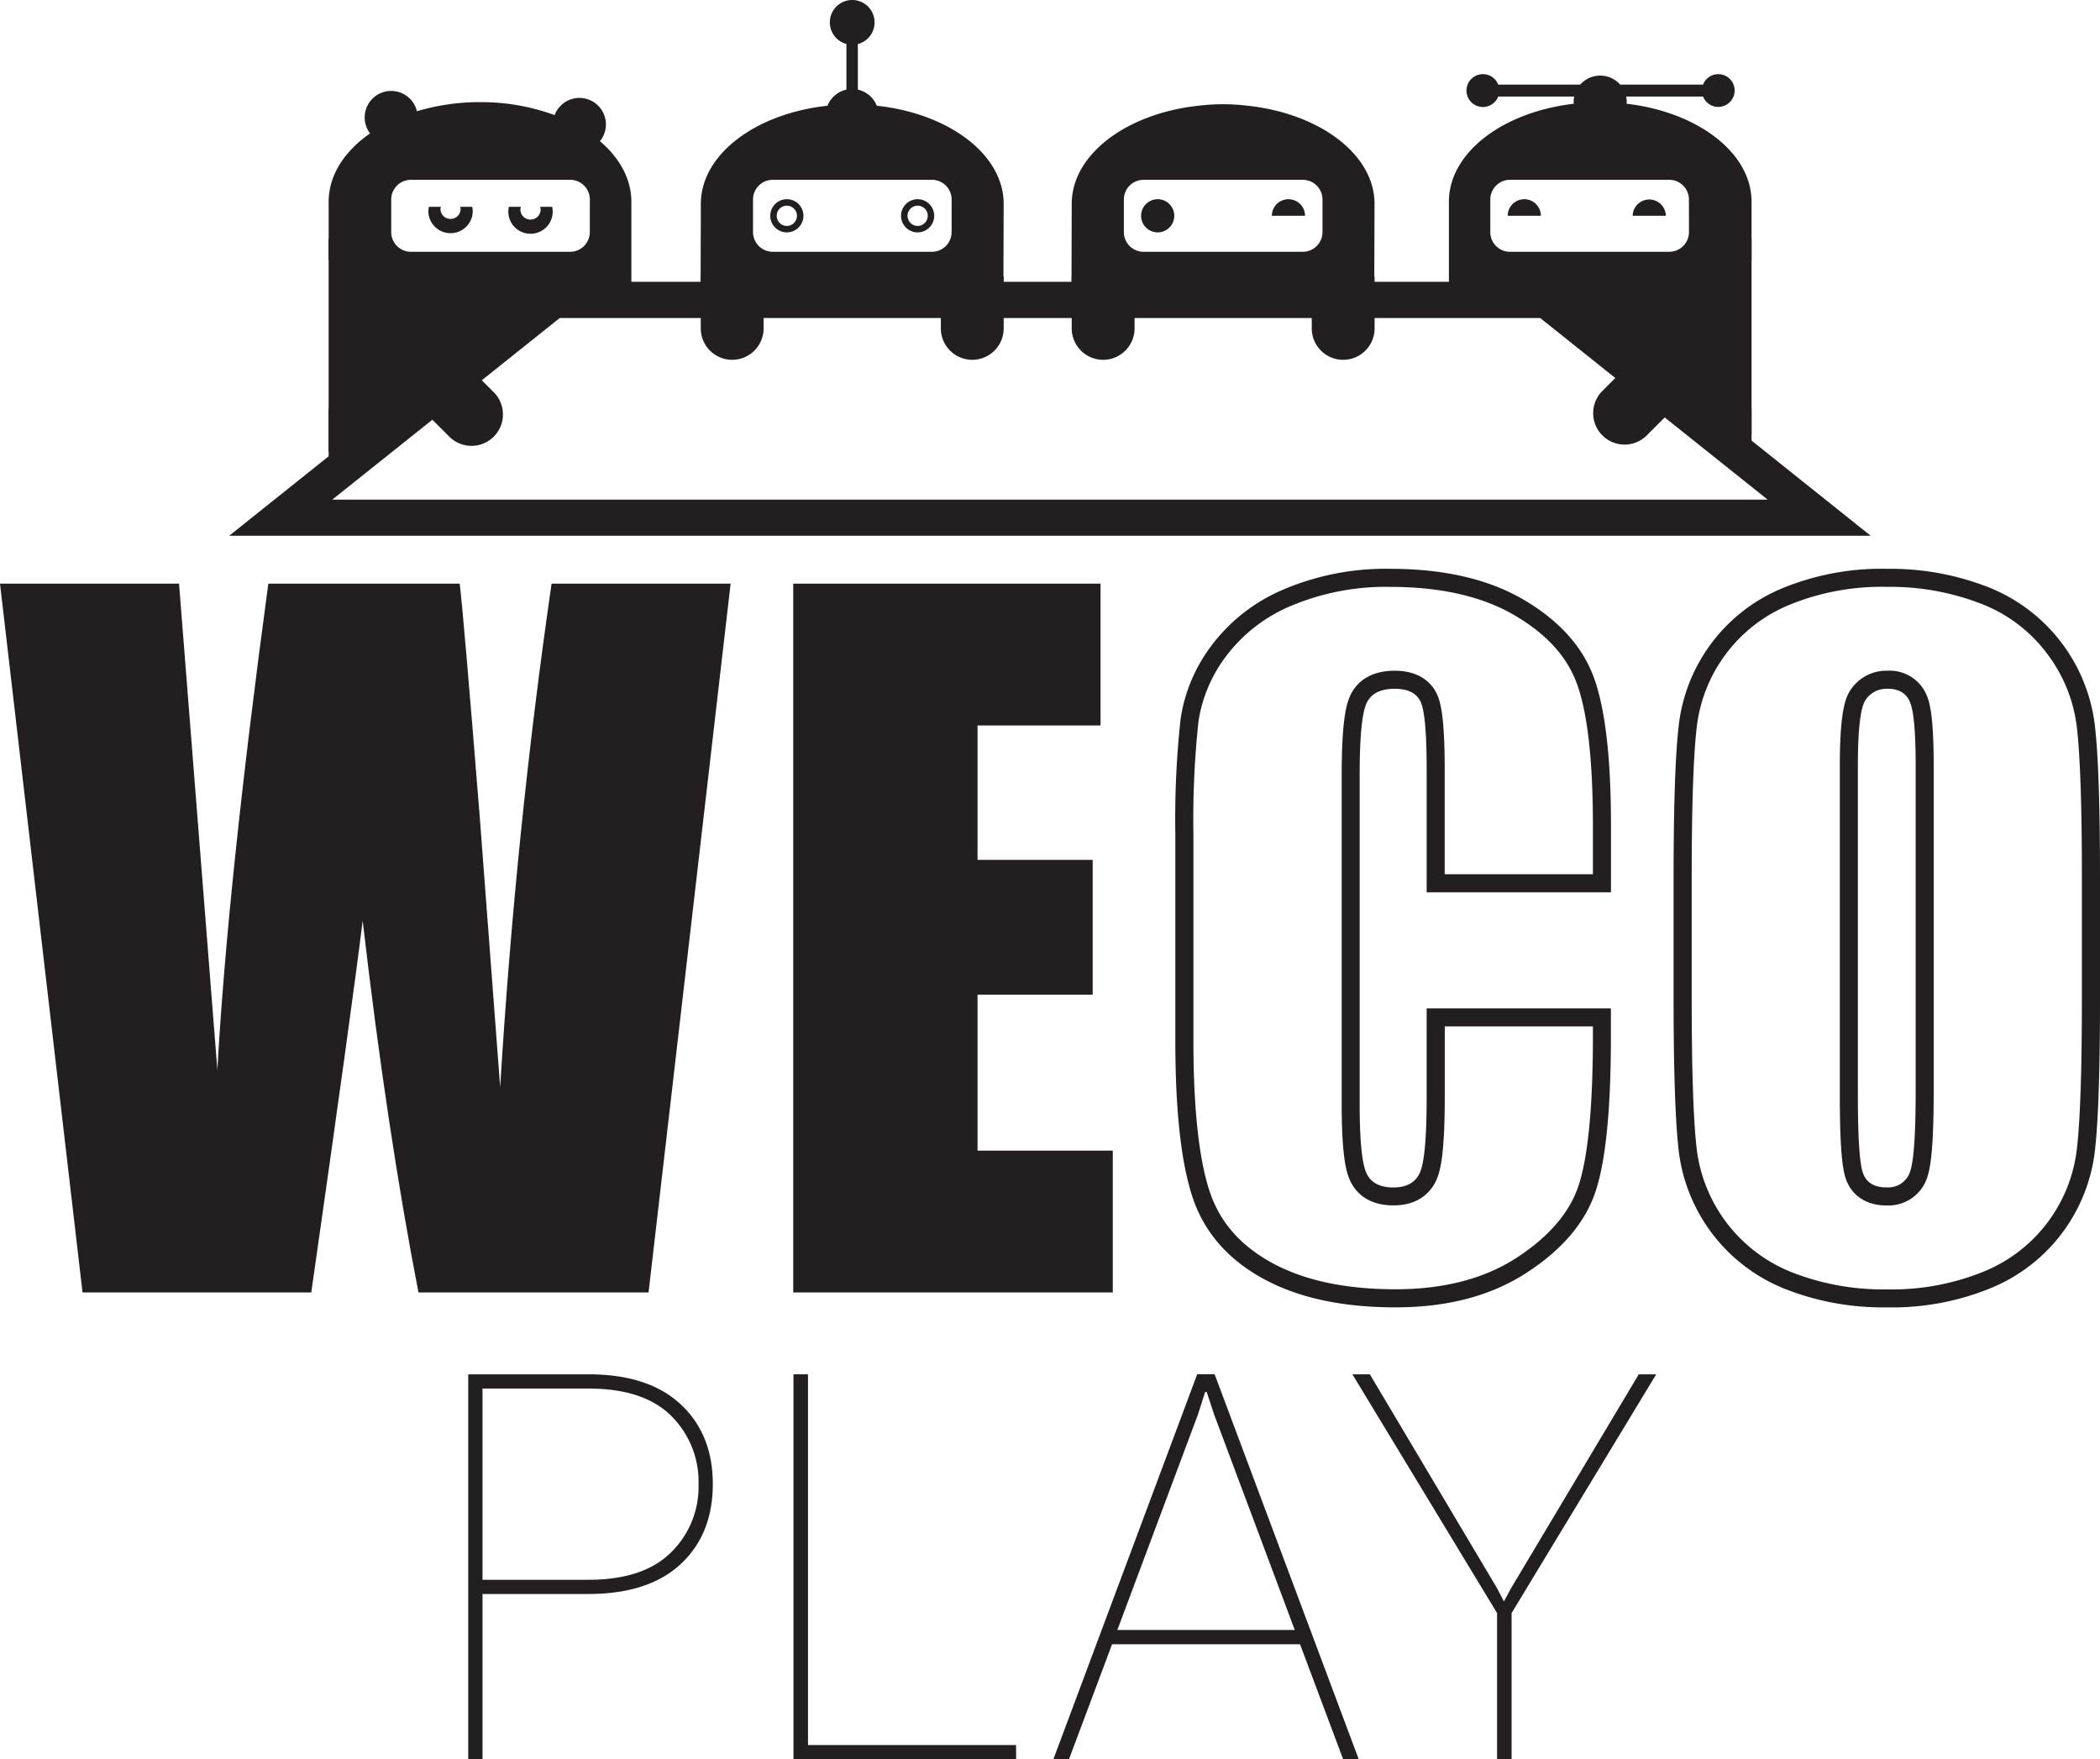 <svg xmlns="http://www.w3.org/2000/svg" width="410.345" height="343.763" viewBox="0 0 410.345 343.763">
  <g id="wecoplay_logo" transform="translate(0 0.06)">
    <g id="Group_1" data-name="Group 1" transform="translate(44.783 -0.06)">
      <path id="Path_1" data-name="Path 1" d="M243.432,62.723a5.173,5.173,0,1,0-8.851-5.087A41.806,41.806,0,0,0,220,55.1a42.71,42.71,0,0,0-12.327,1.784,5.177,5.177,0,1,0-9.164,4.328c-5,3.486-8.085,8.174-8.085,13.344V85.94l20.831,20.831,20.587-16.427h17.73V74.558C249.568,70.1,247.265,66,243.432,62.723Zm-1.977,17.765a3.857,3.857,0,0,1-3.86,3.857H206.5a3.857,3.857,0,0,1-3.853-3.857V74.136a3.857,3.857,0,0,1,3.86-3.857H237.6a3.857,3.857,0,0,1,3.86,3.857Z" transform="translate(-170.985 -35.145)" fill="#231f20"/>
      <path id="Path_2" data-name="Path 2" d="M186.82,177.247l20.831-16.62L186.82,135.64Z" transform="translate(-167.385 -88.994)" fill="#231f20"/>
      <path id="Path_3" data-name="Path 3" d="M861.958,49.7c0-.107.031-.206.031-.313a5.187,5.187,0,0,0-10.374,0c0,.107.024.206.031.313-13.87,1.609-24.406,9.556-24.406,19.143V84.634H848.69L867.32,99.3l19.057-19.074V68.843C886.377,59.256,875.828,51.309,861.958,49.7Zm12.193,25.073a3.857,3.857,0,0,1-3.857,3.857H839.189a3.857,3.857,0,0,1-3.86-3.857V68.42a3.857,3.857,0,0,1,3.86-3.857h31.095a3.857,3.857,0,0,1,3.857,3.857Z" transform="translate(-588.903 -29.429)" fill="#231f20"/>
      <path id="Path_4" data-name="Path 4" d="M867.143,117.712a3.241,3.241,0,1,0-6.483,0" transform="translate(-610.835 -75.545)" fill="#231f20"/>
      <path id="Path_5" data-name="Path 5" d="M938.183,117.712a3.242,3.242,0,0,0-6.483,0" transform="translate(-657.456 -75.545)" fill="#231f20"/>
      <path id="Path_6" data-name="Path 6" d="M436.282,55.089a5.177,5.177,0,0,0-9.625,0c-14.032,1.519-24.749,9.515-24.749,19.177l-.048,15.365h59.172l.048-15.365C461.083,64.6,450.341,56.595,436.282,55.089Zm14.626,24.684a3.857,3.857,0,0,1-3.86,3.857H415.96a3.857,3.857,0,0,1-3.857-3.857V73.421a3.857,3.857,0,0,1,3.857-3.857h31.095a3.857,3.857,0,0,1,3.86,3.857Z" transform="translate(-309.744 -34.43)" fill="#231f20"/>
      <path id="Path_7" data-name="Path 7" d="M454.633,211.043H133.88L196,161.42H392.522Zm-300.616-7.054H434.51l-44.46-35.495H198.476Z" transform="translate(-133.88 -106.356)" fill="#231f20"/>
      <path id="Path_8" data-name="Path 8" d="M886.433,43.376a3.2,3.2,0,0,0-2.977,2.045H843.438a3.211,3.211,0,1,0,0,2.327h40.018a3.2,3.2,0,1,0,2.977-4.372Z" transform="translate(-595.462 -28.887)" fill="#231f20"/>
      <path id="Path_9" data-name="Path 9" d="M444.7,114.47a3.241,3.241,0,1,0,3.241,3.241A3.241,3.241,0,0,0,444.7,114.47Zm0,5.218a1.977,1.977,0,1,1,1.977-1.977A1.977,1.977,0,0,1,444.7,119.688Z" transform="translate(-335.732 -75.545)" fill="#231f20"/>
      <path id="Path_10" data-name="Path 10" d="M519.038,114.47a3.241,3.241,0,1,0,2.294.948A3.242,3.242,0,0,0,519.038,114.47Zm0,5.218a1.976,1.976,0,1,1,1.4-.575A1.976,1.976,0,0,1,519.038,119.688Z" transform="translate(-384.518 -75.545)" fill="#231f20"/>
      <path id="Path_11" data-name="Path 11" d="M255.646,118.78H253.3a2.061,2.061,0,0,1,.1.481,1.98,1.98,0,0,1-3.956,0,1.763,1.763,0,0,1,.1-.481h-2.351a4.4,4.4,0,0,0-.107.935,4.338,4.338,0,0,0,8.673,0,4.4,4.4,0,0,0-.107-.935Z" transform="translate(-208.168 -78.373)" fill="#231f20"/>
      <path id="Path_12" data-name="Path 12" d="M301.11,118.78h-2.348a2.065,2.065,0,0,1,.093.481,1.977,1.977,0,1,1-3.953,0,1.9,1.9,0,0,1,.1-.481h-2.351a4.634,4.634,0,0,0-.107.935,4.338,4.338,0,1,0,8.676,0A4.4,4.4,0,0,0,301.11,118.78Z" transform="translate(-238.002 -78.373)" fill="#231f20"/>
      <path id="Path_13" data-name="Path 13" d="M940.21,158.863l19.067,15V135.64Z" transform="translate(-661.803 -88.994)" fill="#231f20"/>
      <path id="Path_14" data-name="Path 14" d="M484.064,5.619a4.372,4.372,0,1,0-5.5,4.207v12.54h2.231V9.83a4.359,4.359,0,0,0,3.269-4.211Z" transform="translate(-357.952 -1.23)" fill="#231f20"/>
      <path id="Path_15" data-name="Path 15" d="M647.119,60.767a39.859,39.859,0,0,0-9.625,0c-14.032,1.519-24.749,9.515-24.749,19.177L612.7,95.31h59.161l.052-15.365C671.927,70.279,661.171,62.273,647.119,60.767Zm14.626,24.684a3.857,3.857,0,0,1-3.86,3.857H626.79a3.857,3.857,0,0,1-3.86-3.857V79.1a3.857,3.857,0,0,1,3.86-3.857h31.095a3.857,3.857,0,0,1,3.86,3.857Z" transform="translate(-448.11 -40.108)" fill="#231f20"/>
      <path id="Path_16" data-name="Path 16" d="M655.505,114.47a3.241,3.241,0,1,0,3.238,3.241A3.241,3.241,0,0,0,655.505,114.47Z" transform="translate(-474.071 -75.545)" fill="#231f20"/>
      <path id="Path_17" data-name="Path 17" d="M733.083,117.712a3.241,3.241,0,1,0-6.483,0" transform="translate(-522.857 -75.545)" fill="#231f20"/>
    </g>
    <path id="Path_18" data-name="Path 18" d="M146.366,333,130.331,471.5H85.369q-6.187-31.916-10.9-72.626Q72.317,416.337,64.425,471.5h-44.7L3.6,333H38.586l3.809,48.323,3.678,46.711Q48.08,391.78,56.031,333H93.423q.753,6.074,3.929,45.676l3.981,52.7Q104.406,381.1,111.38,333Z" transform="translate(-3.6 -219.017)" fill="#231f20"/>
    <path id="Path_19" data-name="Path 19" d="M454.51,333h60.048v27.712H490.524v26.262h22.5v26.348h-22.5v30.466h26.43V471.5H454.51Z" transform="translate(-299.513 -219.017)" fill="#231f20"/>
    <path id="Path_20" data-name="Path 20" d="M713.745,328.1c9.91,0,18.139,1.9,24.457,5.658,6.229,3.7,10.178,8.109,12.079,13.478,2.021,5.713,3.049,14.929,3.049,27.393v9.625H724.37V363.715c0-9.968-.777-13-1.454-14.53-.78-1.757-2.9-4.7-8.315-4.7-5.991,0-8.178,3.41-8.937,5.445-.612,1.616-1.423,4.926-1.423,14.932v64.328c0,9.642.818,12.866,1.437,14.437.773,1.99,2.929,5.328,8.676,5.328,5.575,0,7.741-3.317,8.535-5.3.688-1.719,1.492-5.087,1.492-15.812V413.981h28.95v1.873c0,13.891-.959,23.77-2.85,29.366-1.753,5.2-5.8,9.889-12.014,13.939-6.311,4.125-14.282,6.187-23.7,6.187-9.889,0-18.091-1.777-24.368-5.283-6.1-3.406-10.017-7.951-11.973-13.891-2.1-6.37-3.159-16.259-3.159-29.393V376.324a179.627,179.627,0,0,1,.993-21.972,28.123,28.123,0,0,1,5.469-12.808,30.679,30.679,0,0,1,12.694-9.766,47.725,47.725,0,0,1,19.318-3.678m0-3.53A50.89,50.89,0,0,0,693,328.554a34.222,34.222,0,0,0-14.114,10.9,31.406,31.406,0,0,0-6.119,14.417,180.062,180.062,0,0,0-1.031,22.45v40.462q0,20.356,3.338,30.5t13.595,15.867q10.268,5.727,26.09,5.73,15.228,0,25.622-6.765t13.43-15.767q3.039-8.989,3.035-30.493v-5.4H720.844v17.411q0,11.405-1.237,14.492t-5.263,3.094q-4.194,0-5.39-3.094t-1.2-13.172V364.86q0-10.518,1.2-13.684t5.648-3.166c2.623,0,4.321.873,5.091,2.606s1.152,6.1,1.152,13.1v24.062h36.014V374.629q0-19.394-3.252-28.568T740,330.726Q729.654,324.577,713.745,324.57Z" transform="translate(-442.072 -213.485)" fill="#231f20"/>
    <path id="Path_21" data-name="Path 21" d="M996.611,328.1a48.962,48.962,0,0,1,18.638,3.372,29.073,29.073,0,0,1,12.746,9.745,29.489,29.489,0,0,1,5.747,14.145c.663,5.538,1,15.468,1,29.521v23.708c0,13.75-.323,23.546-.959,29.16a29.512,29.512,0,0,1-18.04,24.065,47.662,47.662,0,0,1-19.115,3.554A48.916,48.916,0,0,1,978,462a29.777,29.777,0,0,1-18.5-23.894c-.663-5.534-1-15.468-1-29.517V384.873c0-13.7.323-23.509.962-29.156a29.507,29.507,0,0,1,18.033-24.069,47.632,47.632,0,0,1,19.119-3.554m-.086,120.867a7.943,7.943,0,0,0,8.068-5.713c.512-1.619,1.189-5.094,1.189-16.548V363.066c0-9.168-.687-12.117-1.313-13.66a7.8,7.8,0,0,0-7.686-4.922,8.368,8.368,0,0,0-7.219,3.716c-1.1,1.6-2.121,4.513-2.121,14.867v64.668c0,11.213.632,14.465,1.182,16.046,1.152,3.3,4.032,5.187,7.906,5.187m.086-124.4a50.909,50.909,0,0,0-20.532,3.85,33.1,33.1,0,0,0-20.14,26.908q-.986,8.676-.987,29.562v23.7q0,21.381,1.031,29.94a33.317,33.317,0,0,0,20.662,26.722,52.209,52.209,0,0,0,19.971,3.633,50.9,50.9,0,0,0,20.528-3.85,33.094,33.094,0,0,0,20.15-26.9q.98-8.683.98-29.562v-23.7q0-21.388-1.031-29.94a33.287,33.287,0,0,0-20.656-26.716,52.273,52.273,0,0,0-19.975-3.64Zm-.086,120.87q-3.592,0-4.575-2.822t-.987-14.884V363.066q0-10.694,1.5-12.873a4.933,4.933,0,0,1,4.317-2.183q3.334,0,4.407,2.7t1.066,12.357v63.64q0,12.234-1.031,15.468a4.453,4.453,0,0,1-4.706,3.248Z" transform="translate(-627.938 -213.485)" fill="#231f20"/>
    <g id="Group_2" data-name="Group 2" transform="translate(91.494 268.478)">
      <path id="Path_22" data-name="Path 22" d="M272.561,825.38v32.295H269.77V782.45h23.509q11.687,0,17.981,5.844t6.3,15.575q0,9.828-6.277,15.661t-18.005,5.844Zm0-2.784h20.717q10.694,0,16.094-5.325a17.886,17.886,0,0,0,5.4-13.275,18.1,18.1,0,0,0-5.376-13.461q-5.376-5.3-16.118-5.3H272.561Z" transform="translate(-269.77 -782.45)" fill="#231f20"/>
      <path id="Path_23" data-name="Path 23" d="M457.489,854.887h40.661v2.788h-43.5V782.45h2.839Z" transform="translate(-391.099 -782.45)" fill="#231f20"/>
      <path id="Path_24" data-name="Path 24" d="M650.6,835.2H613.867l-8.422,22.47H602.4l28.1-75.224h3.41l28.159,75.224h-3.046Zm-35.7-2.8h34.666l-15.757-42.1-1.447-4.393h-.309l-1.4,4.393Z" transform="translate(-488.061 -782.45)" fill="#231f20"/>
      <path id="Path_25" data-name="Path 25" d="M800.646,824.249l1.344,2.578,1.392-2.578,24.956-41.8h3.41L803.485,829.1v28.575h-2.839V829.1L772.38,782.45h3.41Z" transform="translate(-599.612 -782.45)" fill="#231f20"/>
    </g>
    <path id="Path_26" data-name="Path 26" d="M414.229,158.46v10.12a6.139,6.139,0,0,1-12.278,0V158.46" transform="translate(-265.02 -104.474)" fill="#231f20"/>
    <path id="Path_27" data-name="Path 27" d="M550.708,158.46v10.12a6.139,6.139,0,0,1-12.278,0V158.46" transform="translate(-354.587 -104.474)" fill="#231f20"/>
    <path id="Path_28" data-name="Path 28" d="M625.1,158.46v10.12a6.139,6.139,0,0,1-12.279,0V158.46" transform="translate(-403.405 -104.474)" fill="#231f20"/>
    <path id="Path_29" data-name="Path 29" d="M761.558,158.46v10.12a6.139,6.139,0,0,1-12.279,0V158.46" transform="translate(-492.958 -104.474)" fill="#231f20"/>
    <path id="Path_30" data-name="Path 30" d="M246.979,203.46l7.157,7.157a6.14,6.14,0,0,1-8.683,8.683l-7.153-7.16" transform="translate(-157.624 -134.005)" fill="#231f20"/>
    <path id="Path_31" data-name="Path 31" d="M918.114,202.94l-7.157,7.16a6.139,6.139,0,0,0,8.686,8.673l7.153-7.16" transform="translate(-597.953 -133.664)" fill="#231f20"/>
    <path id="Path_32" data-name="Path 32" d="M186.82,178.326v14.826l43.927-36.114h8.532V150.05l-40.235,5.823Z" transform="translate(-122.602 -98.511)" fill="#231f20"/>
    <path id="Path_33" data-name="Path 33" d="M895.529,178.326v14.826L851.6,157.038H843.07V150.05l40.235,5.823Z" transform="translate(-553.271 -98.511)" fill="#231f20"/>
  </g>
</svg>

